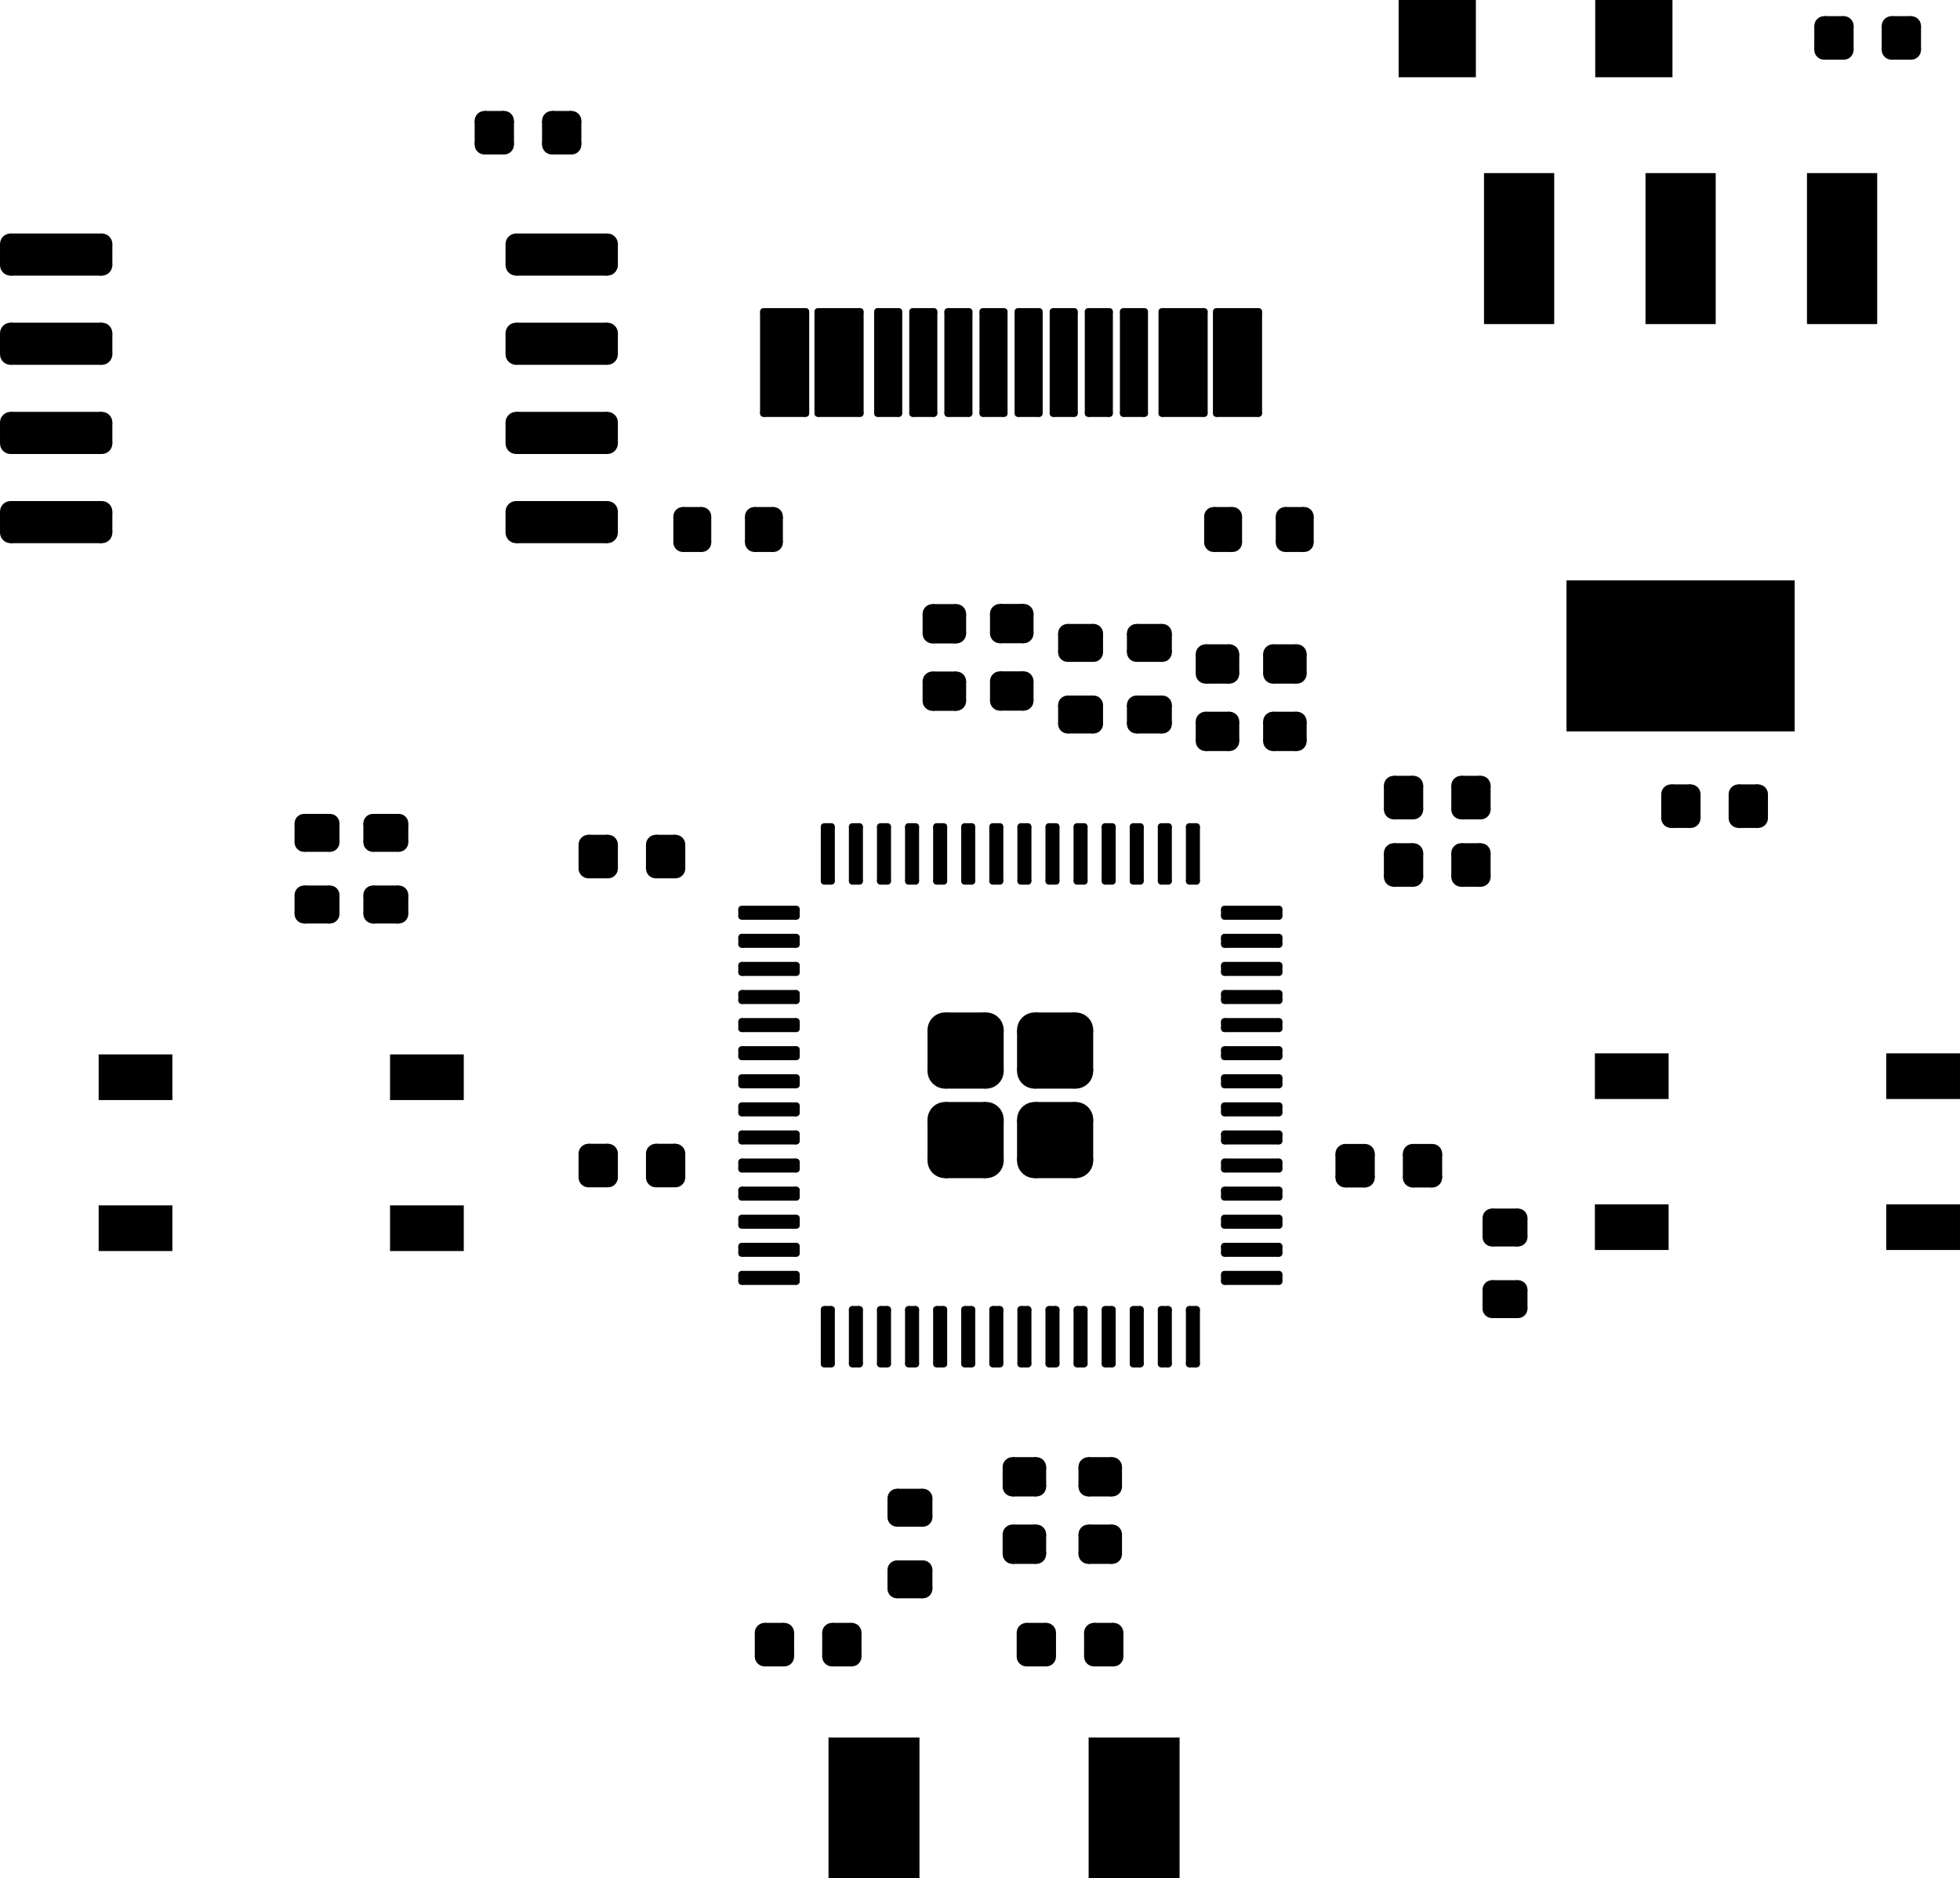 <svg version="1.1" xmlns="http://www.w3.org/2000/svg" xmlns:xlink="http://www.w3.org/1999/xlink" stroke-linecap="round" stroke-linejoin="round" stroke-width="0" fill-rule="evenodd" width="27.915mm" height="26.748mm" viewBox="129005 -105648.4 27915 26748.4" id="cx_314FdQ67VozqYkN7q"><defs><rect x="-550" y="-550" width="1100" height="1100" id="cx_314FdQ67VozqYkN7q_pad-10"/><g id="cx_314FdQ67VozqYkN7q_pad-11"><polygon points="-140,-170 140,-170 140,170 -140,170"/><circle cx="-140" cy="-170" r="140"/><circle cx="140" cy="-170" r="140"/><circle cx="140" cy="170" r="140"/><circle cx="-140" cy="170" r="140"/><polygon points="-140,-310 140,-310 140,-30 -140,-30"/><polygon points="280,-170 280,170 0,170 0,-170"/><polygon points="140,30 -140,30 -140,310 140,310"/><polygon points="0,170 0,-170 -280,-170 -280,170"/></g><g id="cx_314FdQ67VozqYkN7q_pad-12"><polygon points="185,-135 185,135 -185,135 -185,-135"/><circle cx="185" cy="-135" r="135"/><circle cx="185" cy="135" r="135"/><circle cx="-185" cy="135" r="135"/><circle cx="-185" cy="-135" r="135"/><polygon points="320,-135 320,135 50,135 50,-135"/><polygon points="185,0 -185,0 -185,270 185,270"/><polygon points="-50,135 -50,-135 -320,-135 -320,135"/><polygon points="-185,-270 185,-270 185,0 -185,0"/></g><rect x="-647.7" y="-1003.3" width="1295.4" height="2006.6" id="cx_314FdQ67VozqYkN7q_pad-13"/><g id="cx_314FdQ67VozqYkN7q_pad-14"><polygon points="300,725 -300,725 -300,-725 300,-725"/><circle cx="300" cy="725" r="50"/><circle cx="-300" cy="725" r="50"/><circle cx="-300" cy="-725" r="50"/><circle cx="300" cy="-725" r="50"/><polygon points="300,675 -300,675 -300,775 300,775"/><polygon points="-250,725 -250,-725 -350,-725 -350,725"/><polygon points="-300,-775 300,-775 300,-675 -300,-675"/><polygon points="350,-725 350,725 250,725 250,-725"/></g><g id="cx_314FdQ67VozqYkN7q_pad-15"><polygon points="150,725 -150,725 -150,-725 150,-725"/><circle cx="150" cy="725" r="50"/><circle cx="-150" cy="725" r="50"/><circle cx="-150" cy="-725" r="50"/><circle cx="150" cy="-725" r="50"/><polygon points="150,675 -150,675 -150,775 150,775"/><polygon points="-100,725 -100,-725 -200,-725 -200,725"/><polygon points="-150,-775 150,-775 150,-675 -150,-675"/><polygon points="200,-725 200,725 100,725 100,-725"/></g><g id="cx_314FdQ67VozqYkN7q_pad-16"><polygon points="140,170 -140,170 -140,-170 140,-170"/><circle cx="140" cy="170" r="140"/><circle cx="-140" cy="170" r="140"/><circle cx="-140" cy="-170" r="140"/><circle cx="140" cy="-170" r="140"/><polygon points="140,30 -140,30 -140,310 140,310"/><polygon points="0,170 0,-170 -280,-170 -280,170"/><polygon points="-140,-310 140,-310 140,-30 -140,-30"/><polygon points="280,-170 280,170 0,170 0,-170"/></g><g id="cx_314FdQ67VozqYkN7q_pad-17"><polygon points="-185,135 -185,-135 185,-135 185,135"/><circle cx="-185" cy="135" r="135"/><circle cx="-185" cy="-135" r="135"/><circle cx="185" cy="-135" r="135"/><circle cx="185" cy="135" r="135"/><polygon points="-50,135 -50,-135 -320,-135 -320,135"/><polygon points="-185,-270 185,-270 185,0 -185,0"/><polygon points="320,-135 320,135 50,135 50,-135"/><polygon points="185,0 -185,0 -185,270 185,270"/></g><rect x="-525" y="-325" width="1050" height="650" id="cx_314FdQ67VozqYkN7q_pad-18"/><g id="cx_314FdQ67VozqYkN7q_pad-19"><polygon points="-650,-150 650,-150 650,150 -650,150"/><circle cx="-650" cy="-150" r="150"/><circle cx="650" cy="-150" r="150"/><circle cx="650" cy="150" r="150"/><circle cx="-650" cy="150" r="150"/><polygon points="-650,-300 650,-300 650,0 -650,0"/><polygon points="800,-150 800,150 500,150 500,-150"/><polygon points="650,0 -650,0 -650,300 650,300"/><polygon points="-500,150 -500,-150 -800,-150 -800,150"/></g><g id="cx_314FdQ67VozqYkN7q_pad-20"><polygon points="-170,140 -170,-140 170,-140 170,140"/><circle cx="-170" cy="140" r="140"/><circle cx="-170" cy="-140" r="140"/><circle cx="170" cy="-140" r="140"/><circle cx="170" cy="140" r="140"/><polygon points="-30,140 -30,-140 -310,-140 -310,140"/><polygon points="-170,-280 170,-280 170,0 -170,0"/><polygon points="310,-140 310,140 30,140 30,-140"/><polygon points="170,0 -170,0 -170,280 170,280"/></g><g id="cx_314FdQ67VozqYkN7q_pad-21"><polygon points="135,185 -135,185 -135,-185 135,-185"/><circle cx="135" cy="185" r="135"/><circle cx="-135" cy="185" r="135"/><circle cx="-135" cy="-185" r="135"/><circle cx="135" cy="-185" r="135"/><polygon points="135,50 -135,50 -135,320 135,320"/><polygon points="0,185 0,-185 -270,-185 -270,185"/><polygon points="-135,-320 135,-320 135,-50 -135,-50"/><polygon points="270,-185 270,185 0,185 0,-185"/></g><g id="cx_314FdQ67VozqYkN7q_pad-22"><polygon points="-292.217,-292.217 292.217,-292.217 292.217,292.217 -292.217,292.217"/><circle cx="-292.217" cy="-292.217" r="250"/><circle cx="292.217" cy="-292.217" r="250"/><circle cx="292.217" cy="292.217" r="250"/><circle cx="-292.217" cy="292.217" r="250"/><polygon points="-292.217,-542.217 292.217,-542.217 292.217,-42.217 -292.217,-42.217"/><polygon points="542.217,-292.217 542.217,292.217 42.217,292.217 42.217,-292.217"/><polygon points="292.217,42.217 -292.217,42.217 -292.217,542.217 292.217,542.217"/><polygon points="-42.217,292.217 -42.217,-292.217 -542.217,-292.217 -542.217,292.217"/></g><g id="cx_314FdQ67VozqYkN7q_pad-23"><polygon points="-387.5,-50 387.5,-50 387.5,50 -387.5,50"/><circle cx="-387.5" cy="-50" r="50"/><circle cx="387.5" cy="-50" r="50"/><circle cx="387.5" cy="50" r="50"/><circle cx="-387.5" cy="50" r="50"/><polygon points="-387.5,-100 387.5,-100 387.5,0 -387.5,0"/><polygon points="437.5,-50 437.5,50 337.5,50 337.5,-50"/><polygon points="387.5,0 -387.5,0 -387.5,100 387.5,100"/><polygon points="-337.5,50 -337.5,-50 -437.5,-50 -437.5,50"/></g><g id="cx_314FdQ67VozqYkN7q_pad-24"><polygon points="-50,-387.5 50,-387.5 50,387.5 -50,387.5"/><circle cx="-50" cy="-387.5" r="50"/><circle cx="50" cy="-387.5" r="50"/><circle cx="50" cy="387.5" r="50"/><circle cx="-50" cy="387.5" r="50"/><polygon points="-50,-437.5 50,-437.5 50,-337.5 -50,-337.5"/><polygon points="100,-387.5 100,387.5 0,387.5 0,-387.5"/><polygon points="50,337.5 -50,337.5 -50,437.5 50,437.5"/><polygon points="0,387.5 0,-387.5 -100,-387.5 -100,387.5"/></g><g id="cx_314FdQ67VozqYkN7q_pad-25"><polygon points="170,-140 170,140 -170,140 -170,-140"/><circle cx="170" cy="-140" r="140"/><circle cx="170" cy="140" r="140"/><circle cx="-170" cy="140" r="140"/><circle cx="-170" cy="-140" r="140"/><polygon points="310,-140 310,140 30,140 30,-140"/><polygon points="170,0 -170,0 -170,280 170,280"/><polygon points="-30,140 -30,-140 -310,-140 -310,140"/><polygon points="-170,-280 170,-280 170,0 -170,0"/></g><rect x="-500" y="-1075" width="1000" height="2150" id="cx_314FdQ67VozqYkN7q_pad-26"/><rect x="-1625" y="-1075" width="3250" height="2150" id="cx_314FdQ67VozqYkN7q_pad-27"/><g id="cx_314FdQ67VozqYkN7q_pad-28"><polygon points="-135,-185 135,-185 135,185 -135,185"/><circle cx="-135" cy="-185" r="135"/><circle cx="135" cy="-185" r="135"/><circle cx="135" cy="185" r="135"/><circle cx="-135" cy="185" r="135"/><polygon points="-135,-320 135,-320 135,-50 -135,-50"/><polygon points="270,-185 270,185 0,185 0,-185"/><polygon points="135,50 -135,50 -135,320 135,320"/><polygon points="0,185 0,-185 -270,-185 -270,185"/></g></defs><g transform="translate(0,-184548.4) scale(1,-1)" fill="currentColor" stroke="currentColor"><use xlink:href="#cx_314FdQ67VozqYkN7q_pad-10" x="152275" y="-79450"/><use xlink:href="#cx_314FdQ67VozqYkN7q_pad-10" x="149475" y="-79450"/><use xlink:href="#cx_314FdQ67VozqYkN7q_pad-11" x="152945" y="-90380"/><use xlink:href="#cx_314FdQ67VozqYkN7q_pad-11" x="153905" y="-90380"/><use xlink:href="#cx_314FdQ67VozqYkN7q_pad-12" x="133520" y="-91780"/><use xlink:href="#cx_314FdQ67VozqYkN7q_pad-12" x="133520" y="-90760"/><use xlink:href="#cx_314FdQ67VozqYkN7q_pad-13" x="145157.3" y="-104645.1"/><use xlink:href="#cx_314FdQ67VozqYkN7q_pad-13" x="141452.7" y="-104645.1"/><use xlink:href="#cx_314FdQ67VozqYkN7q_pad-14" x="146630" y="-84062.5"/><use xlink:href="#cx_314FdQ67VozqYkN7q_pad-14" x="145855" y="-84062.5"/><use xlink:href="#cx_314FdQ67VozqYkN7q_pad-15" x="145155" y="-84062.5"/><use xlink:href="#cx_314FdQ67VozqYkN7q_pad-15" x="144655" y="-84062.5"/><use xlink:href="#cx_314FdQ67VozqYkN7q_pad-15" x="144155" y="-84062.5"/><use xlink:href="#cx_314FdQ67VozqYkN7q_pad-15" x="143655" y="-84062.5"/><use xlink:href="#cx_314FdQ67VozqYkN7q_pad-15" x="143155" y="-84062.5"/><use xlink:href="#cx_314FdQ67VozqYkN7q_pad-15" x="142655" y="-84062.5"/><use xlink:href="#cx_314FdQ67VozqYkN7q_pad-15" x="142155" y="-84062.5"/><use xlink:href="#cx_314FdQ67VozqYkN7q_pad-15" x="141655" y="-84062.5"/><use xlink:href="#cx_314FdQ67VozqYkN7q_pad-14" x="140955" y="-84062.5"/><use xlink:href="#cx_314FdQ67VozqYkN7q_pad-14" x="140180" y="-84062.5"/><use xlink:href="#cx_314FdQ67VozqYkN7q_pad-11" x="148995" y="-91217.5"/><use xlink:href="#cx_314FdQ67VozqYkN7q_pad-11" x="149955" y="-91217.5"/><use xlink:href="#cx_314FdQ67VozqYkN7q_pad-16" x="137005" y="-80790"/><use xlink:href="#cx_314FdQ67VozqYkN7q_pad-16" x="136045" y="-80790"/><use xlink:href="#cx_314FdQ67VozqYkN7q_pad-16" x="138485" y="-95497.5"/><use xlink:href="#cx_314FdQ67VozqYkN7q_pad-16" x="137525" y="-95497.5"/><use xlink:href="#cx_314FdQ67VozqYkN7q_pad-17" x="141965" y="-100370"/><use xlink:href="#cx_314FdQ67VozqYkN7q_pad-17" x="141965" y="-101390"/><use xlink:href="#cx_314FdQ67VozqYkN7q_pad-11" x="148305" y="-95500"/><use xlink:href="#cx_314FdQ67VozqYkN7q_pad-11" x="149265" y="-95500"/><use xlink:href="#cx_314FdQ67VozqYkN7q_pad-18" x="152245" y="-94225"/><use xlink:href="#cx_314FdQ67VozqYkN7q_pad-18" x="156395" y="-94225"/><use xlink:href="#cx_314FdQ67VozqYkN7q_pad-18" x="152245" y="-96375"/><use xlink:href="#cx_314FdQ67VozqYkN7q_pad-18" x="156395" y="-96375"/><use xlink:href="#cx_314FdQ67VozqYkN7q_pad-12" x="134500" y="-91780"/><use xlink:href="#cx_314FdQ67VozqYkN7q_pad-12" x="134500" y="-90760"/><use xlink:href="#cx_314FdQ67VozqYkN7q_pad-19" x="129805" y="-82525"/><use xlink:href="#cx_314FdQ67VozqYkN7q_pad-19" x="129805" y="-83795"/><use xlink:href="#cx_314FdQ67VozqYkN7q_pad-19" x="129805" y="-85065"/><use xlink:href="#cx_314FdQ67VozqYkN7q_pad-19" x="129805" y="-86335"/><use xlink:href="#cx_314FdQ67VozqYkN7q_pad-19" x="137005" y="-86335"/><use xlink:href="#cx_314FdQ67VozqYkN7q_pad-19" x="137005" y="-85065"/><use xlink:href="#cx_314FdQ67VozqYkN7q_pad-19" x="137005" y="-83795"/><use xlink:href="#cx_314FdQ67VozqYkN7q_pad-19" x="137005" y="-82525"/><use xlink:href="#cx_314FdQ67VozqYkN7q_pad-20" x="143595" y="-99930"/><use xlink:href="#cx_314FdQ67VozqYkN7q_pad-20" x="143595" y="-100890"/><use xlink:href="#cx_314FdQ67VozqYkN7q_pad-17" x="145375" y="-88055"/><use xlink:href="#cx_314FdQ67VozqYkN7q_pad-17" x="145375" y="-89075"/><use xlink:href="#cx_314FdQ67VozqYkN7q_pad-12" x="150440" y="-97400"/><use xlink:href="#cx_314FdQ67VozqYkN7q_pad-12" x="150440" y="-96380"/><use xlink:href="#cx_314FdQ67VozqYkN7q_pad-16" x="144725" y="-102320"/><use xlink:href="#cx_314FdQ67VozqYkN7q_pad-16" x="143765" y="-102320"/><use xlink:href="#cx_314FdQ67VozqYkN7q_pad-11" x="155125" y="-79440"/><use xlink:href="#cx_314FdQ67VozqYkN7q_pad-11" x="156085" y="-79440"/><use xlink:href="#cx_314FdQ67VozqYkN7q_pad-21" x="139885" y="-86440"/><use xlink:href="#cx_314FdQ67VozqYkN7q_pad-21" x="138865" y="-86440"/><use xlink:href="#cx_314FdQ67VozqYkN7q_pad-12" x="144395" y="-89075"/><use xlink:href="#cx_314FdQ67VozqYkN7q_pad-12" x="144395" y="-88055"/><use xlink:href="#cx_314FdQ67VozqYkN7q_pad-22" x="142757.5" y="-95135"/><use xlink:href="#cx_314FdQ67VozqYkN7q_pad-22" x="144032.5" y="-93860"/><use xlink:href="#cx_314FdQ67VozqYkN7q_pad-22" x="144032.5" y="-95135"/><use xlink:href="#cx_314FdQ67VozqYkN7q_pad-22" x="142757.5" y="-93860"/><use xlink:href="#cx_314FdQ67VozqYkN7q_pad-23" x="139957.5" y="-91897.5"/><use xlink:href="#cx_314FdQ67VozqYkN7q_pad-23" x="139957.5" y="-92297.5"/><use xlink:href="#cx_314FdQ67VozqYkN7q_pad-23" x="139957.5" y="-92697.5"/><use xlink:href="#cx_314FdQ67VozqYkN7q_pad-23" x="139957.5" y="-93097.5"/><use xlink:href="#cx_314FdQ67VozqYkN7q_pad-23" x="139957.5" y="-93497.5"/><use xlink:href="#cx_314FdQ67VozqYkN7q_pad-23" x="139957.5" y="-93897.5"/><use xlink:href="#cx_314FdQ67VozqYkN7q_pad-23" x="139957.5" y="-94297.5"/><use xlink:href="#cx_314FdQ67VozqYkN7q_pad-23" x="139957.5" y="-94697.5"/><use xlink:href="#cx_314FdQ67VozqYkN7q_pad-23" x="139957.5" y="-95097.5"/><use xlink:href="#cx_314FdQ67VozqYkN7q_pad-23" x="139957.5" y="-95497.5"/><use xlink:href="#cx_314FdQ67VozqYkN7q_pad-23" x="139957.5" y="-95897.5"/><use xlink:href="#cx_314FdQ67VozqYkN7q_pad-23" x="139957.5" y="-96297.5"/><use xlink:href="#cx_314FdQ67VozqYkN7q_pad-23" x="139957.5" y="-96697.5"/><use xlink:href="#cx_314FdQ67VozqYkN7q_pad-23" x="139957.5" y="-97097.5"/><use xlink:href="#cx_314FdQ67VozqYkN7q_pad-24" x="140795" y="-97935"/><use xlink:href="#cx_314FdQ67VozqYkN7q_pad-24" x="141195" y="-97935"/><use xlink:href="#cx_314FdQ67VozqYkN7q_pad-24" x="141595" y="-97935"/><use xlink:href="#cx_314FdQ67VozqYkN7q_pad-24" x="141995" y="-97935"/><use xlink:href="#cx_314FdQ67VozqYkN7q_pad-24" x="142395" y="-97935"/><use xlink:href="#cx_314FdQ67VozqYkN7q_pad-24" x="142795" y="-97935"/><use xlink:href="#cx_314FdQ67VozqYkN7q_pad-24" x="143195" y="-97935"/><use xlink:href="#cx_314FdQ67VozqYkN7q_pad-24" x="143595" y="-97935"/><use xlink:href="#cx_314FdQ67VozqYkN7q_pad-24" x="143995" y="-97935"/><use xlink:href="#cx_314FdQ67VozqYkN7q_pad-24" x="144395" y="-97935"/><use xlink:href="#cx_314FdQ67VozqYkN7q_pad-24" x="144795" y="-97935"/><use xlink:href="#cx_314FdQ67VozqYkN7q_pad-24" x="145195" y="-97935"/><use xlink:href="#cx_314FdQ67VozqYkN7q_pad-24" x="145595" y="-97935"/><use xlink:href="#cx_314FdQ67VozqYkN7q_pad-24" x="145995" y="-97935"/><use xlink:href="#cx_314FdQ67VozqYkN7q_pad-23" x="146832.5" y="-97097.5"/><use xlink:href="#cx_314FdQ67VozqYkN7q_pad-23" x="146832.5" y="-96697.5"/><use xlink:href="#cx_314FdQ67VozqYkN7q_pad-23" x="146832.5" y="-96297.5"/><use xlink:href="#cx_314FdQ67VozqYkN7q_pad-23" x="146832.5" y="-95897.5"/><use xlink:href="#cx_314FdQ67VozqYkN7q_pad-23" x="146832.5" y="-95497.5"/><use xlink:href="#cx_314FdQ67VozqYkN7q_pad-23" x="146832.5" y="-95097.5"/><use xlink:href="#cx_314FdQ67VozqYkN7q_pad-23" x="146832.5" y="-94697.5"/><use xlink:href="#cx_314FdQ67VozqYkN7q_pad-23" x="146832.5" y="-94297.5"/><use xlink:href="#cx_314FdQ67VozqYkN7q_pad-23" x="146832.5" y="-93897.5"/><use xlink:href="#cx_314FdQ67VozqYkN7q_pad-23" x="146832.5" y="-93497.5"/><use xlink:href="#cx_314FdQ67VozqYkN7q_pad-23" x="146832.5" y="-93097.5"/><use xlink:href="#cx_314FdQ67VozqYkN7q_pad-23" x="146832.5" y="-92697.5"/><use xlink:href="#cx_314FdQ67VozqYkN7q_pad-23" x="146832.5" y="-92297.5"/><use xlink:href="#cx_314FdQ67VozqYkN7q_pad-23" x="146832.5" y="-91897.5"/><use xlink:href="#cx_314FdQ67VozqYkN7q_pad-24" x="145995" y="-91060"/><use xlink:href="#cx_314FdQ67VozqYkN7q_pad-24" x="145595" y="-91060"/><use xlink:href="#cx_314FdQ67VozqYkN7q_pad-24" x="145195" y="-91060"/><use xlink:href="#cx_314FdQ67VozqYkN7q_pad-24" x="144795" y="-91060"/><use xlink:href="#cx_314FdQ67VozqYkN7q_pad-24" x="144395" y="-91060"/><use xlink:href="#cx_314FdQ67VozqYkN7q_pad-24" x="143995" y="-91060"/><use xlink:href="#cx_314FdQ67VozqYkN7q_pad-24" x="143595" y="-91060"/><use xlink:href="#cx_314FdQ67VozqYkN7q_pad-24" x="143195" y="-91060"/><use xlink:href="#cx_314FdQ67VozqYkN7q_pad-24" x="142795" y="-91060"/><use xlink:href="#cx_314FdQ67VozqYkN7q_pad-24" x="142395" y="-91060"/><use xlink:href="#cx_314FdQ67VozqYkN7q_pad-24" x="141995" y="-91060"/><use xlink:href="#cx_314FdQ67VozqYkN7q_pad-24" x="141595" y="-91060"/><use xlink:href="#cx_314FdQ67VozqYkN7q_pad-24" x="141195" y="-91060"/><use xlink:href="#cx_314FdQ67VozqYkN7q_pad-24" x="140795" y="-91060"/><use xlink:href="#cx_314FdQ67VozqYkN7q_pad-11" x="140035" y="-102320"/><use xlink:href="#cx_314FdQ67VozqYkN7q_pad-11" x="140995" y="-102320"/><use xlink:href="#cx_314FdQ67VozqYkN7q_pad-16" x="138485" y="-91097.5"/><use xlink:href="#cx_314FdQ67VozqYkN7q_pad-16" x="137525" y="-91097.5"/><use xlink:href="#cx_314FdQ67VozqYkN7q_pad-25" x="143415" y="-88740"/><use xlink:href="#cx_314FdQ67VozqYkN7q_pad-25" x="143415" y="-87780"/><use xlink:href="#cx_314FdQ67VozqYkN7q_pad-25" x="147305" y="-89315"/><use xlink:href="#cx_314FdQ67VozqYkN7q_pad-25" x="147305" y="-88355"/><use xlink:href="#cx_314FdQ67VozqYkN7q_pad-18" x="130935" y="-94240"/><use xlink:href="#cx_314FdQ67VozqYkN7q_pad-18" x="135085" y="-94240"/><use xlink:href="#cx_314FdQ67VozqYkN7q_pad-18" x="130935" y="-96390"/><use xlink:href="#cx_314FdQ67VozqYkN7q_pad-18" x="135085" y="-96390"/><use xlink:href="#cx_314FdQ67VozqYkN7q_pad-25" x="142455" y="-88742.5"/><use xlink:href="#cx_314FdQ67VozqYkN7q_pad-25" x="142455" y="-87782.5"/><use xlink:href="#cx_314FdQ67VozqYkN7q_pad-11" x="148995" y="-90257.5"/><use xlink:href="#cx_314FdQ67VozqYkN7q_pad-11" x="149955" y="-90257.5"/><use xlink:href="#cx_314FdQ67VozqYkN7q_pad-26" x="155240.75" y="-82440"/><use xlink:href="#cx_314FdQ67VozqYkN7q_pad-26" x="152940.75" y="-82440"/><use xlink:href="#cx_314FdQ67VozqYkN7q_pad-26" x="150640.75" y="-82440"/><use xlink:href="#cx_314FdQ67VozqYkN7q_pad-27" x="152940.75" y="-88240"/><use xlink:href="#cx_314FdQ67VozqYkN7q_pad-25" x="146345" y="-89315"/><use xlink:href="#cx_314FdQ67VozqYkN7q_pad-25" x="146345" y="-88355"/><use xlink:href="#cx_314FdQ67VozqYkN7q_pad-28" x="146425" y="-86440"/><use xlink:href="#cx_314FdQ67VozqYkN7q_pad-28" x="147445" y="-86440"/><use xlink:href="#cx_314FdQ67VozqYkN7q_pad-20" x="144675" y="-99930"/><use xlink:href="#cx_314FdQ67VozqYkN7q_pad-20" x="144675" y="-100890"/></g></svg>